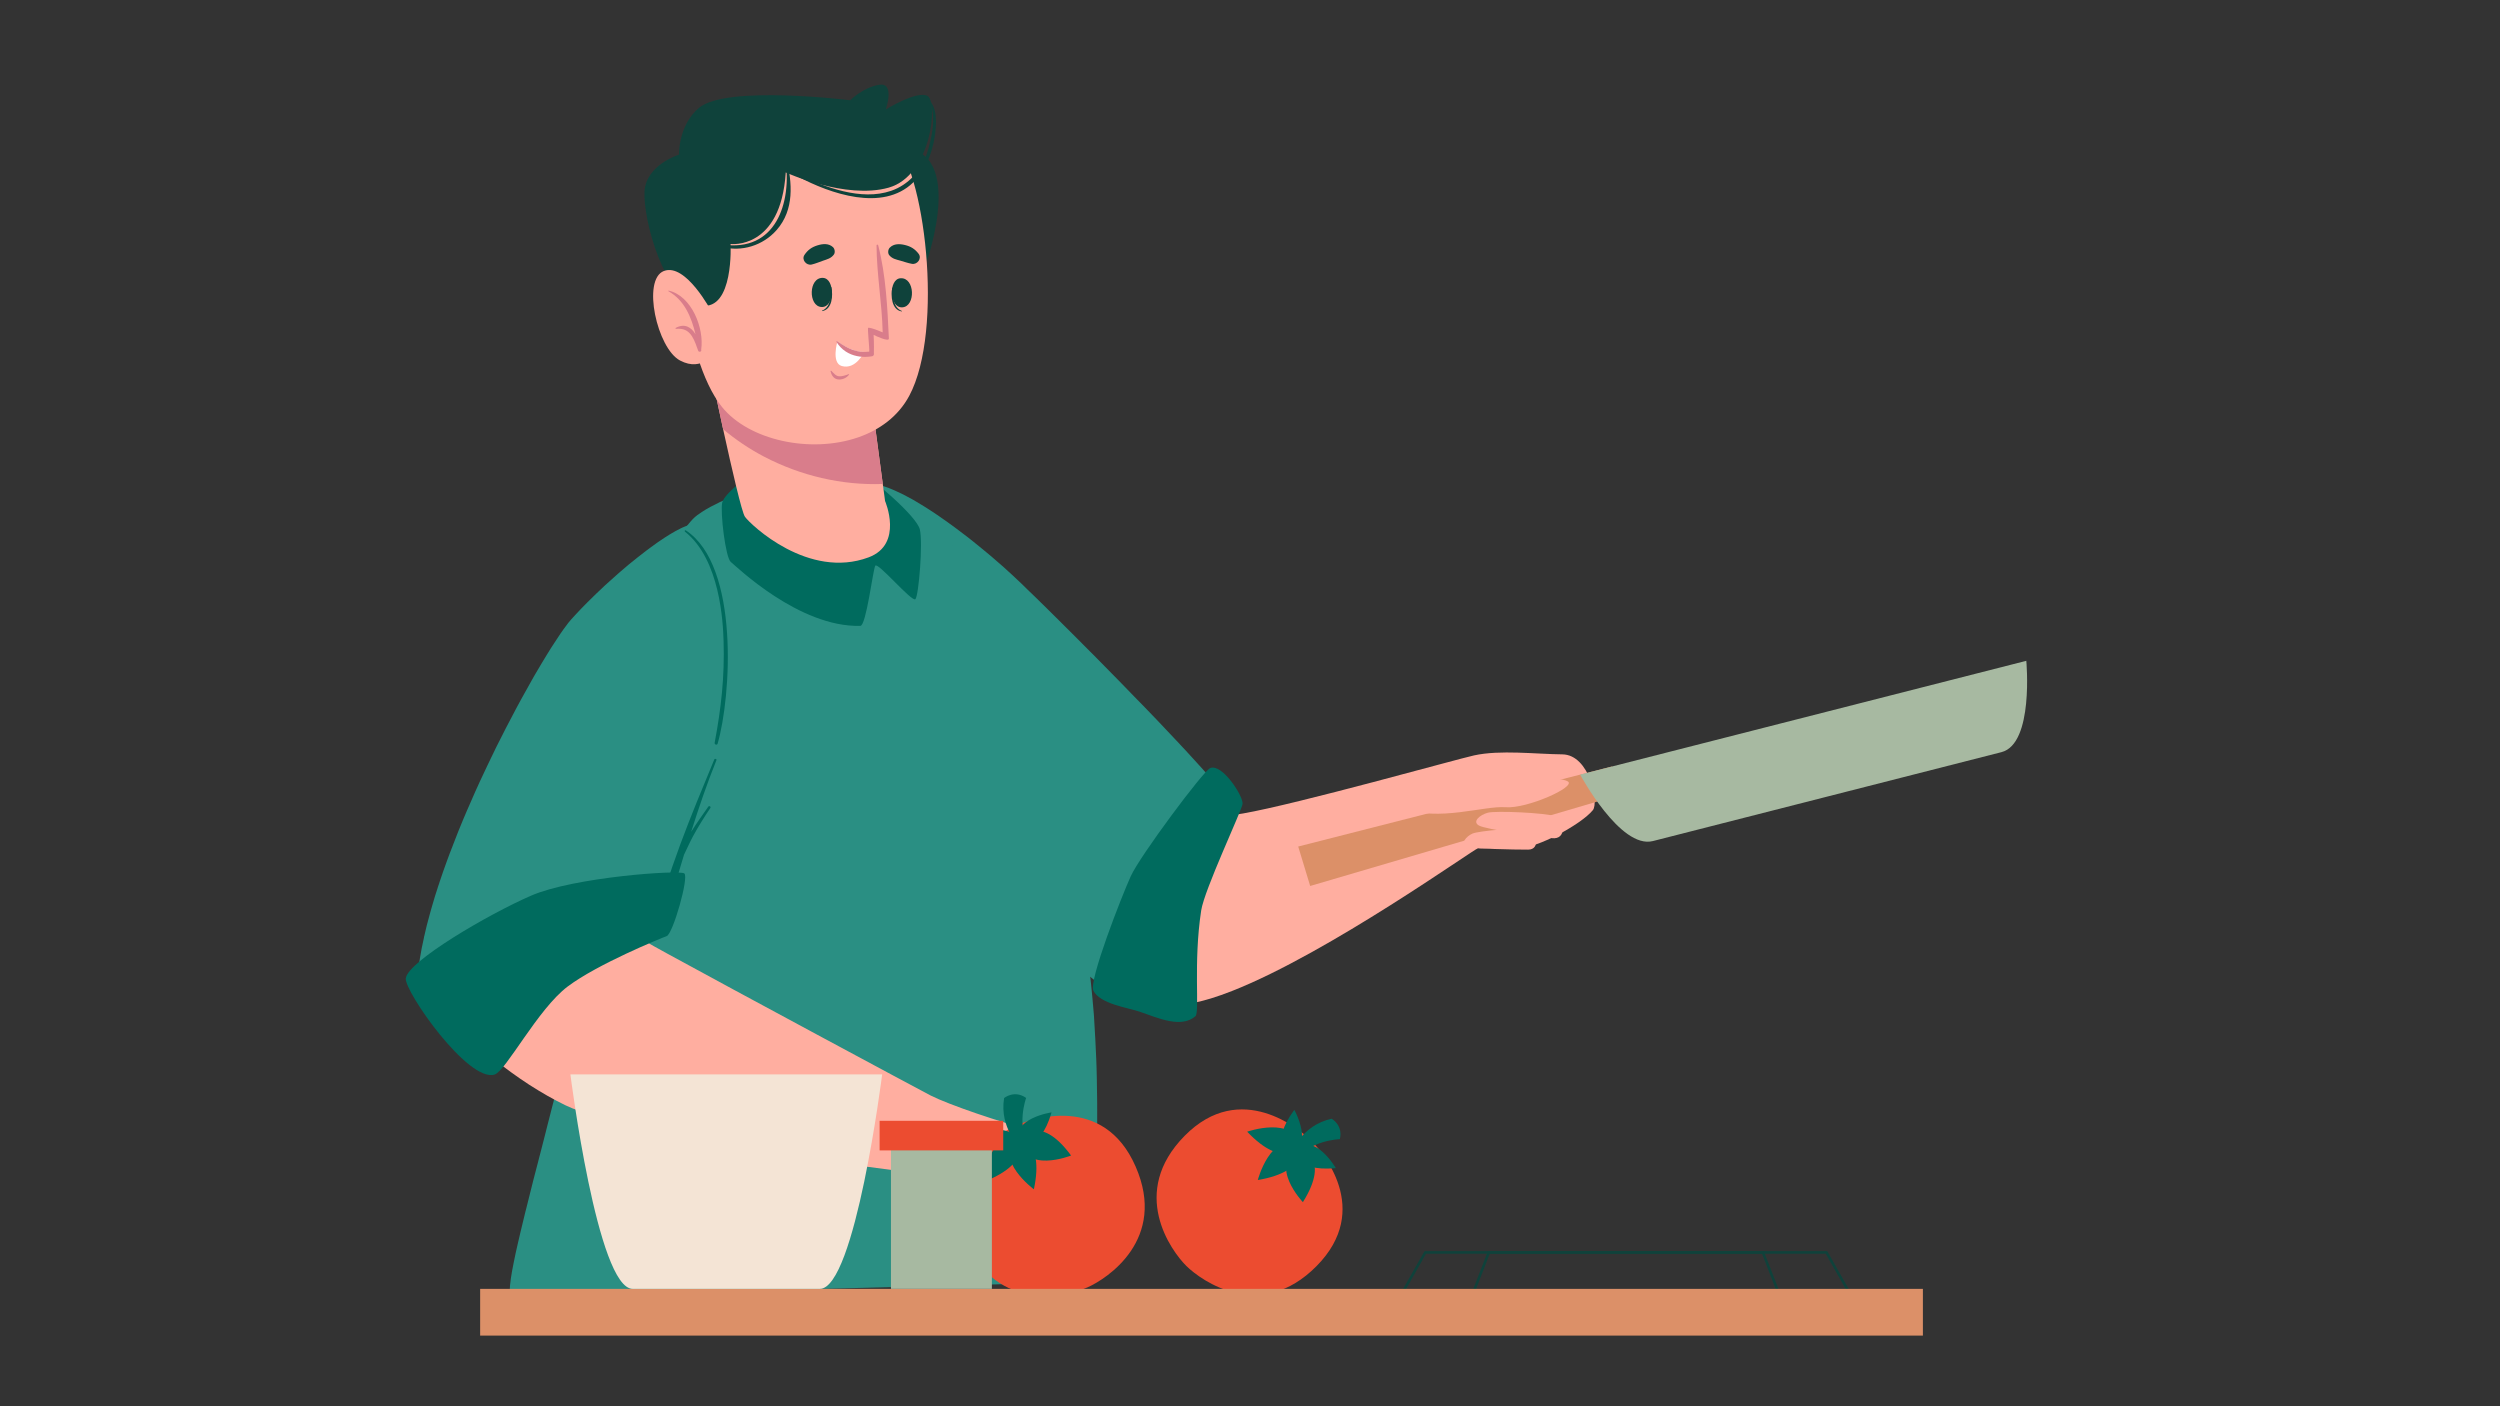 <svg xmlns="http://www.w3.org/2000/svg" xmlns:xlink="http://www.w3.org/1999/xlink" viewBox="0 0 1920 1080" width="1920" height="1080" preserveAspectRatio="xMidYMid meet" style="width: 100%; height: 100%; transform: translate3d(0px, 0px, 0px); content-visibility: visible;"><rect x="0" y="0" width="1920" height="1080" fill="#333333" stroke="none"/><defs><clipPath id="__lottie_element_1675"><rect width="1920" height="1080" x="0" y="0"></rect></clipPath></defs><g clip-path="url(#__lottie_element_1675)"><g style="display: block;" transform="matrix(0.997,-0.075,0.075,0.997,1294.804,418.919)" opacity="5.682270369788966e-9"><g opacity="1" transform="matrix(1,0,0,1,135.484,84)"><path fill="rgb(244,228,213)" fill-opacity="1" d=" M88.169,41.211 C54.141,56.032 13.039,60.712 -23.854,67.161 C-44.084,70.646 -64.372,73.869 -84.719,76.73 C-93.957,78.081 -103.253,79.278 -112.549,80.474 C-118.22,81.202 -127.167,83.75 -132.896,81.878 C-134.184,81.462 -135.234,80.473 -135.234,79.174 C-135.234,78.81 -135.235,78.497 -135.177,78.134 C-135.119,75.117 -38.002,57.309 -7.834,28.367 C7.494,13.662 22.042,-11.309 10.407,-31.227 C3.449,-43.083 -12.562,-46.033 -26.251,-43.656 C-40.56,-41.17 -56.64,-28.007 -43.968,-21.294 C-42.506,-23.27 -38.296,-22.075 -39.406,-19.579 C-42.662,-13.625 -58.525,-8.087 -65.6,-16.771 C-76.942,-30.603 -63.859,-52.221 -51.522,-60.021 C-19.015,-80.562 44.085,-83.749 63.379,-44.747 C77.411,-52.6 94.599,-47.557 99.803,-33.568 C113.191,-42.824 130.266,-29.927 132.078,-15.574 C135.235,9.803 111.849,30.967 88.169,41.211z"></path></g></g><g transform="matrix(0.997,-0.075,0.075,0.997,875.876,558.431)" opacity="1" style="display: block;"><g opacity="1" transform="matrix(1,0,0,1,173.631,127.708)"><path fill="rgb(255,174,160)" fill-opacity="1" d=" M-113.673,-55.717 C-112.468,-54.856 -107.53,-54.97 -100.067,-55.659 C-57.698,-59.793 67.688,-85.112 80.318,-86.833 C100.642,-89.704 127.165,-84.308 148.006,-82.529 C168.788,-80.691 173.381,-43.545 168.1,-38.034 C158.053,-27.471 122.056,-11.855 110.689,-13.635 C99.321,-15.3 80.318,-14.668 77.964,-15.472 C75.266,-15.472 -41.967,55.948 -118.61,79.658 C-142.149,86.949 -162.013,89.705 -173.381,84.48"></path></g><g opacity="1" transform="matrix(1,0,0,1,238.95,94.381)"><path fill="rgb(220,144,104)" fill-opacity="1" d=" M125.003,-14.968 C125.003,-14.968 -118.109,37.076 -118.109,37.076 C-118.109,37.076 -125.003,6.17 -125.003,6.17 C-125.003,6.17 120.071,-37.076 120.071,-37.076 C120.071,-37.076 125.003,-14.968 125.003,-14.968z"></path></g><g opacity="1" transform="matrix(1,0,0,1,508.799,60.773)"><path fill="rgb(167,185,161)" fill-opacity="1" d=" M173.552,-60.523 C173.552,-60.523 174.728,3.516 149.259,8.011 C123.791,12.505 13.2,32.02 13.2,32.02 C13.2,32.02 -97.393,51.536 -122.862,56.03 C-148.331,60.523 -174.728,0.935 -174.728,0.935 C-174.728,0.935 173.552,-60.523 173.552,-60.523z"></path></g><g opacity="1" transform="matrix(1,0,0,1,251.255,68.38)"><path fill="rgb(255,174,160)" fill-opacity="1" d=" M-24.22,-18.076 C-18.001,-20.469 6.841,-21.39 14.174,-17.201 C31.755,-7.153 66.919,-6.795 73.019,-2.131 C79.119,2.534 40.008,16.528 23.861,14.017 C7.715,11.505 -29.066,21.39 -54.092,8.912 C-79.119,-3.565 -24.22,-18.076 -24.22,-18.076z"></path></g><g opacity="1" transform="matrix(1,0,0,1,268.961,107.741)"><path fill="rgb(255,174,160)" fill-opacity="1" d=" M20.867,8.436 C10.041,7.601 -21.422,4.809 -26.076,2.285 C-30.73,-0.241 -25.75,-5.251 -20.864,-7.045 C-15.978,-8.838 15.943,-9.198 22.133,-7.045 C28.321,-4.892 30.73,9.198 20.867,8.436z"></path></g><g opacity="1" transform="matrix(1,0,0,1,284.366,97.736)"><path fill="rgb(255,174,160)" fill-opacity="1" d=" M24.327,11.011 C11.536,8.442 -25.587,0.583 -30.782,-2.865 C-35.979,-6.313 -29.342,-10.97 -23.267,-12.161 C-17.192,-13.351 20.917,-8.831 27.995,-5.551 C35.074,-2.268 35.979,13.351 24.327,11.011z"></path></g></g><g transform="matrix(0.995,-0.099,0.099,0.995,645.264,373.37)" opacity="1" style="display: block;"><g opacity="1" transform="matrix(1,0,0,1,137.06,211.81)"><path fill="rgb(42,143,131)" fill-opacity="1" d=" M136.753,61.084 C136.638,63.037 134.514,66.769 130.839,72.451 C129.576,74.404 128.199,76.586 126.533,78.998 C126.476,79.112 126.361,79.283 126.247,79.456 C124.295,82.441 122.056,85.771 119.644,89.503 C118.496,91.34 117.233,93.235 115.97,95.188 C115.626,95.704 115.338,96.22 114.994,96.736 C111.894,101.617 108.564,107.015 105.004,112.928 C104.488,113.788 103.971,114.649 103.455,115.567 C102.938,116.429 102.421,117.29 101.904,118.15 C101.674,118.553 101.388,119.012 101.158,119.472 C98.23,124.523 95.187,129.921 92.029,135.662 C91.742,136.179 91.513,136.695 91.226,137.212 C89.446,140.542 87.609,143.985 85.772,147.545 C84.796,149.439 83.763,151.393 82.787,153.402 C81.695,155.526 80.605,157.707 79.514,159.946 C79.399,160.176 79.284,160.463 79.17,160.692 C76.758,165.63 74.347,170.797 71.878,176.137 C71.649,176.652 71.42,177.17 71.19,177.687 C68.836,182.91 66.425,188.307 64.128,193.876 C63.726,194.737 63.324,195.655 62.98,196.574 C62.463,197.78 61.946,199.043 61.43,200.306 C61.43,200.306 61.373,200.363 61.373,200.421 C59.995,203.75 58.674,207.138 57.296,210.583 C56.894,211.559 52.187,209.606 45.297,205.301 C43.23,204.038 41.048,202.546 38.695,200.881 C38.465,200.709 38.293,200.593 38.064,200.421 C35.365,198.469 32.437,196.287 29.509,193.876 C27.213,191.981 24.859,189.915 22.505,187.733 C21.989,187.331 21.471,186.814 20.955,186.355 C18.085,183.657 15.213,180.73 12.4,177.687 C11.942,177.17 11.482,176.652 11.023,176.137 C8.899,173.782 6.774,171.256 4.822,168.673 C3.158,166.491 1.55,164.252 0,161.955 C-0.459,161.267 -0.861,160.635 -1.32,159.946 C-1.493,159.717 -1.608,159.487 -1.78,159.257 C-3.043,157.362 -4.306,155.411 -5.626,153.402 C-8.956,148.293 -12.401,142.897 -15.961,137.212 C-16.305,136.695 -16.592,136.179 -16.936,135.662 C-17.281,135.088 -17.625,134.57 -17.97,133.996 C-18.486,133.192 -19.003,132.389 -19.519,131.527 C-21.931,127.624 -24.4,123.605 -26.925,119.472 C-28.246,117.29 -29.567,115.109 -30.887,112.928 C-32.437,110.287 -34.044,107.645 -35.652,104.946 C-37.26,102.248 -38.867,99.492 -40.475,96.736 C-40.762,96.22 -41.106,95.704 -41.393,95.188 C-41.68,94.671 -41.968,94.21 -42.254,93.693 C-45.068,88.871 -47.881,83.992 -50.694,78.998 C-51.957,76.816 -53.162,74.634 -54.425,72.451 C-55.746,70.041 -57.066,67.63 -58.444,65.219 C-58.961,64.299 -59.477,63.323 -59.995,62.405 C-61.085,60.396 -62.234,58.329 -63.324,56.262 C-63.612,55.745 -63.898,55.229 -64.185,54.712 C-67.113,49.372 -70.041,43.978 -72.797,38.523 C-73.945,36.456 -75.036,34.331 -76.127,32.264 C-76.184,32.149 -76.242,32.093 -76.299,31.979 C-78.48,27.787 -80.605,23.596 -82.729,19.404 C-83.361,18.199 -83.934,16.993 -84.509,15.787 C-84.796,15.271 -85.026,14.755 -85.312,14.238 C-88.011,8.842 -90.652,3.388 -93.235,-1.952 C-94.268,-4.134 -95.302,-6.316 -96.278,-8.497 C-97.196,-10.393 -98.058,-12.228 -98.919,-14.123 C-99.436,-15.27 -99.953,-16.419 -100.469,-17.51 C-101.559,-19.922 -102.651,-22.334 -103.684,-24.687 C-103.914,-25.204 -104.143,-25.72 -104.315,-26.236 C-106.727,-31.69 -109.023,-37.144 -111.205,-42.426 C-112.124,-44.608 -112.984,-46.79 -113.789,-48.971 C-114.822,-51.44 -115.741,-53.908 -116.659,-56.32 C-117.75,-59.305 -118.84,-62.29 -119.874,-65.162 C-120.046,-65.678 -120.218,-66.195 -120.391,-66.711 C-121.424,-69.582 -122.343,-72.395 -123.204,-75.15 C-123.548,-76.069 -123.778,-76.93 -124.065,-77.792 C-124.581,-79.399 -125.099,-81.122 -125.558,-82.901 C-126.189,-84.968 -126.763,-87.15 -127.337,-89.447 C-128.601,-94.499 -129.864,-99.952 -130.954,-105.636 C-131.069,-106.152 -131.184,-106.67 -131.242,-107.187 C-132.275,-112.412 -133.136,-117.865 -133.882,-123.377 C-134.226,-125.559 -134.514,-127.796 -134.744,-129.977 C-135.432,-135.374 -135.949,-140.772 -136.236,-146.111 C-136.293,-146.628 -136.351,-147.144 -136.351,-147.661 C-136.695,-153.229 -136.81,-158.627 -136.695,-163.851 C-136.695,-166.091 -136.581,-168.329 -136.466,-170.453 C-136.179,-176.194 -135.547,-181.647 -134.514,-186.585 C-134.456,-187.102 -134.342,-187.619 -134.169,-188.135 C-132.791,-194.565 -130.782,-200.077 -127.969,-204.325 C-126.878,-205.99 -125.73,-207.427 -124.409,-208.689 C-124.008,-209.034 -123.663,-209.377 -123.204,-209.607 C-122.458,-210.181 -121.539,-210.641 -120.62,-210.927 C-119.414,-211.329 -118.094,-211.559 -116.659,-211.559 C-114.994,-211.559 -113.214,-211.329 -111.32,-210.927 C-108.047,-210.181 -104.373,-208.803 -100.469,-206.908 C-99.953,-206.622 -99.436,-206.393 -98.919,-206.106 C-97.886,-205.589 -96.738,-204.957 -95.646,-204.325 C-91.57,-202.029 -87.207,-199.273 -82.729,-196.117 C-80.548,-194.566 -78.366,-192.959 -76.127,-191.236 C-74.806,-190.26 -73.486,-189.226 -72.108,-188.135 C-71.476,-187.619 -70.845,-187.102 -70.156,-186.585 C-66.768,-183.887 -63.382,-181.074 -59.995,-178.088 C-59.477,-177.629 -58.961,-177.227 -58.444,-176.768 C-56.09,-174.702 -53.736,-172.577 -51.383,-170.453 C-48.972,-168.271 -46.618,-166.091 -44.264,-163.851 C-43.575,-163.22 -42.943,-162.587 -42.254,-161.956 C-40.016,-159.774 -37.834,-157.65 -35.652,-155.469 C-33.011,-152.885 -30.428,-150.244 -27.901,-147.661 C-27.385,-147.144 -26.868,-146.628 -26.41,-146.111 C-24.055,-143.643 -21.759,-141.174 -19.519,-138.82 C-19.003,-138.246 -18.486,-137.671 -17.97,-137.154 C-15.731,-134.686 -13.606,-132.275 -11.54,-129.977 C-10.793,-129.117 -10.047,-128.257 -9.3,-127.395 C-8.21,-126.132 -7.061,-124.812 -5.799,-123.377 C-4.536,-121.884 -3.215,-120.276 -1.78,-118.554 C0.287,-116.143 2.468,-113.559 4.822,-110.804 C5.798,-109.598 6.774,-108.45 7.808,-107.187 C8.21,-106.67 8.669,-106.152 9.128,-105.636 C12.802,-101.215 16.764,-96.394 20.955,-91.341 C21.471,-90.71 21.989,-90.079 22.505,-89.447 C24.285,-87.322 26.064,-85.14 27.901,-82.901 C31.403,-78.652 35.021,-74.233 38.695,-69.697 C39.499,-68.721 40.302,-67.687 41.107,-66.711 C41.565,-66.195 41.967,-65.678 42.37,-65.162 C43.345,-63.956 44.321,-62.75 45.297,-61.602 C48.627,-57.411 52.072,-53.22 55.459,-48.971 C57.238,-46.79 58.961,-44.608 60.741,-42.426 C60.971,-42.14 61.2,-41.853 61.43,-41.565 C61.946,-40.934 62.463,-40.245 62.98,-39.614 C66.539,-35.136 70.098,-30.714 73.601,-26.236 C74.06,-25.72 74.462,-25.204 74.864,-24.687 C76.299,-22.907 77.734,-21.07 79.17,-19.291 C81.351,-16.478 83.59,-13.664 85.772,-10.908 C86.403,-10.104 87.035,-9.301 87.667,-8.497 C89.331,-6.258 91.054,-4.075 92.718,-1.952 C95.877,2.124 98.976,6.086 101.904,9.933 C102.421,10.621 102.938,11.309 103.455,11.998 C104.029,12.745 104.603,13.492 105.177,14.238 C105.177,14.238 106.382,15.787 106.382,15.787 C110.745,21.586 114.822,27.041 118.439,31.979 C118.841,32.552 119.242,33.125 119.644,33.643 C120.907,35.364 122.056,36.973 123.147,38.523 C124.237,40.073 125.271,41.508 126.247,42.942 C129.519,47.65 132.16,51.669 133.997,54.712 C134.284,55.286 134.571,55.803 134.858,56.262 C136.121,58.616 136.81,60.224 136.753,61.084z"></path></g><g opacity="1" transform="matrix(1,0,0,1,218.488,340.537)"><path fill="rgb(0,107,94)" fill-opacity="1" d=" M42.86,-96.923 C37.393,-95.282 -17.421,-35.206 -26.033,-20.375 C-34.644,-5.544 -66.303,56.491 -63.35,64.307 C-59.284,75.071 -37.644,80.102 -29.502,83.922 C-15.161,90.648 1.143,99.792 12.719,91.576 C16.427,88.945 14.992,50.911 25.158,11.202 C29.161,-4.433 63.432,-61.509 64.868,-67.016 C66.303,-72.523 52.429,-99.793 42.86,-96.923z"></path></g></g><g transform="matrix(1,-0.026,0.026,1,372.519,275.521)" opacity="1" style="display: block;"><g opacity="1" transform="matrix(1,0,0,1,227.712,407.338)"><path fill="rgb(42,143,131)" fill-opacity="1" d=" M227.462,149.211 C227.462,154.607 227.462,160.004 227.347,165.343 C227.405,165.859 227.405,166.376 227.347,166.894 C227.29,172.347 227.232,177.744 227.06,183.083 C227.003,185.322 226.945,187.504 226.888,189.686 C226.658,195.14 226.486,200.536 226.199,205.817 C226.199,206.335 226.142,206.851 226.142,207.368 C225.969,210.641 225.797,213.913 225.625,217.07 C225.453,219.252 225.337,221.434 225.223,223.558 C225.051,225.74 224.879,227.979 224.764,230.16 C224.304,235.73 223.902,241.125 223.386,246.292 C223.329,246.81 223.271,247.326 223.271,247.843 C222.697,253.526 222.123,258.923 221.491,264.032 C221.204,266.329 220.918,268.51 220.63,270.635 C220.113,274.309 219.596,277.754 219.023,281.026 C218.736,283.035 218.391,284.93 218.046,286.768 C217.932,287.284 217.875,287.801 217.76,288.317 C216.497,294.862 215.119,300.316 213.684,304.507 C212.708,307.32 211.731,309.502 210.755,311.109 C210.124,312.028 209.493,312.774 208.861,313.234 C208.861,313.234 -226.486,313.234 -226.486,313.234 C-226.888,312.832 -227.175,312.143 -227.29,311.109 C-227.462,309.617 -227.405,307.377 -227.06,304.507 C-226.888,302.899 -226.6,301.063 -226.257,299.053 C-225.739,295.953 -224.994,292.336 -224.075,288.317 C-223.959,287.801 -223.846,287.284 -223.73,286.768 C-222.64,281.944 -221.319,276.49 -219.769,270.635 C-219.769,270.52 -219.711,270.348 -219.654,270.233 C-219.195,268.224 -218.621,266.157 -218.047,264.032 C-216.726,258.923 -215.234,253.526 -213.684,247.843 C-213.568,247.326 -213.396,246.81 -213.224,246.292 C-211.846,241.125 -210.353,235.73 -208.746,230.16 C-208.172,227.979 -207.54,225.797 -206.909,223.558 C-205.761,219.654 -204.67,215.635 -203.465,211.616 C-203.062,210.181 -202.661,208.804 -202.259,207.368 C-202.143,206.966 -202.029,206.565 -201.914,206.105 C-201.914,206.048 -201.857,205.933 -201.8,205.817 C-200.307,200.536 -198.814,195.197 -197.207,189.686 C-196.575,187.504 -195.944,185.265 -195.369,183.083 C-193.819,177.744 -192.269,172.347 -190.776,166.894 C-190.604,166.376 -190.432,165.859 -190.317,165.343 C-188.767,160.004 -187.275,154.607 -185.724,149.211 C-185.724,149.211 -185.724,149.096 -185.724,149.096 C-185.093,146.914 -184.518,144.79 -183.887,142.608 C-182.394,137.212 -180.901,131.815 -179.41,126.419 C-179.351,126.131 -179.294,125.845 -179.18,125.558 C-179.121,125.327 -179.065,125.098 -179.008,124.869 C-177.515,119.472 -176.08,114.018 -174.644,108.679 C-174.07,106.497 -173.496,104.315 -172.922,102.134 C-171.487,96.68 -170.051,91.283 -168.731,85.944 C-168.558,85.428 -168.444,84.91 -168.329,84.395 C-166.951,78.882 -165.631,73.543 -164.368,68.204 C-163.851,66.31 -163.449,64.472 -162.99,62.577 C-162.932,62.29 -162.817,61.946 -162.76,61.659 C-162.3,59.765 -161.898,57.813 -161.44,55.976 C-160.636,52.416 -159.832,48.914 -159.085,45.469 C-159.085,45.469 -158.741,43.919 -158.741,43.919 C-157.536,38.351 -156.445,32.954 -155.469,27.73 C-155.01,25.548 -154.608,23.366 -154.263,21.185 C-153.23,15.501 -152.369,10.104 -151.68,4.994 C-151.565,4.478 -151.507,3.961 -151.45,3.444 C-151.048,0.401 -150.704,-2.584 -150.416,-5.396 C-150.187,-7.809 -149.957,-10.277 -149.67,-12.745 C-149.44,-14.87 -149.211,-17.052 -148.981,-19.291 C-148.35,-24.572 -147.718,-29.969 -146.972,-35.48 C-146.914,-35.997 -146.857,-36.514 -146.742,-37.03 C-146.283,-40.705 -145.767,-44.436 -145.249,-48.226 C-145.02,-49.891 -144.79,-51.556 -144.503,-53.221 C-144.216,-55.345 -143.872,-57.583 -143.527,-59.765 C-142.724,-65.104 -141.862,-70.501 -140.944,-75.955 C-140.829,-76.472 -140.771,-76.988 -140.657,-77.505 C-140.025,-81.179 -139.394,-84.853 -138.705,-88.585 C-138.418,-90.251 -138.131,-91.973 -137.787,-93.695 C-137.385,-95.877 -136.983,-98.059 -136.523,-100.239 C-135.547,-105.636 -134.456,-111.033 -133.308,-116.43 C-133.25,-116.946 -133.136,-117.463 -133.021,-117.979 C-131.872,-123.376 -130.725,-128.772 -129.519,-134.169 C-129.002,-136.351 -128.543,-138.533 -128.026,-140.714 C-126.763,-146.168 -125.443,-151.565 -124.065,-156.905 C-123.95,-157.421 -123.835,-157.938 -123.663,-158.455 C-123.319,-159.948 -122.917,-161.497 -122.515,-162.99 C-121.998,-164.942 -121.481,-166.951 -120.965,-168.903 C-120.448,-170.798 -119.932,-172.75 -119.415,-174.644 C-118.784,-176.826 -118.152,-179.007 -117.52,-181.189 C-115.97,-186.7 -114.363,-192.097 -112.64,-197.379 C-112.526,-197.895 -112.353,-198.412 -112.181,-198.929 C-110.401,-204.497 -108.564,-209.894 -106.67,-215.119 C-106.67,-215.119 -104.775,-220.286 -104.775,-220.286 C-104.602,-220.745 -104.431,-221.205 -104.258,-221.721 C-102.306,-226.888 -100.297,-231.826 -98.23,-236.533 C-98.058,-236.992 -97.886,-237.452 -97.656,-237.853 C-97.426,-238.37 -97.197,-238.887 -96.967,-239.404 C-94.384,-245.203 -91.743,-250.657 -89.044,-255.593 C-87.781,-257.891 -86.461,-260.072 -85.198,-262.196 C-84.164,-263.918 -83.131,-265.525 -82.04,-267.076 C-81.523,-267.88 -81.007,-268.683 -80.49,-269.43 C-78.079,-272.759 -75.667,-275.745 -73.199,-278.329 C-72.683,-278.902 -72.223,-279.419 -71.706,-279.878 C-71.706,-279.878 -71.189,-280.395 -71.189,-280.395 C-69.468,-282.06 -67.114,-283.782 -64.3,-285.447 C-62.349,-286.71 -60.109,-287.916 -57.756,-289.122 C-53.105,-291.476 -47.824,-293.83 -42.197,-296.068 C-41.968,-296.183 -41.795,-296.241 -41.565,-296.355 C-41.049,-296.528 -40.532,-296.757 -40.015,-296.987 C-34.791,-298.996 -29.394,-300.891 -23.997,-302.67 C-23.94,-302.67 -23.883,-302.728 -23.826,-302.728 C-21.644,-303.474 -19.462,-304.164 -17.281,-304.852 C-11.597,-306.632 -6.086,-308.182 -1.091,-309.503 C-0.574,-309.617 -0.057,-309.732 0.46,-309.905 C7.176,-311.569 12.917,-312.718 16.65,-313.062 C17.511,-313.176 18.314,-313.234 18.946,-313.234 C20.324,-313.234 21.759,-313.176 23.194,-313.062 C28.246,-312.775 33.7,-311.741 39.384,-310.134 C39.9,-310.019 40.417,-309.847 40.934,-309.675 C46.158,-308.125 51.612,-306.115 57.124,-303.762 C57.928,-303.36 58.732,-303.015 59.535,-302.67 C60.913,-302.039 62.291,-301.407 63.669,-300.719 C66.712,-299.226 69.754,-297.676 72.74,-296.068 C75.151,-294.748 77.505,-293.37 79.858,-291.992 C80.375,-291.705 80.892,-291.36 81.409,-291.074 C86.978,-287.687 92.374,-284.126 97.598,-280.338 C97.828,-280.223 98,-280.051 98.23,-279.878 C98.919,-279.419 99.666,-278.845 100.355,-278.329 C101.674,-277.41 102.938,-276.434 104.201,-275.458 C109.827,-271.095 115.051,-266.617 119.702,-262.196 C119.931,-262.024 120.161,-261.794 120.333,-261.622 C120.85,-261.105 121.367,-260.588 121.883,-260.129 C123.433,-258.579 124.926,-257.086 126.304,-255.593 C126.878,-254.962 127.452,-254.33 128.026,-253.699 C130.782,-250.657 133.71,-245.776 136.868,-239.404 C137.097,-238.887 137.384,-238.37 137.614,-237.853 C137.786,-237.509 137.958,-237.107 138.073,-236.763 C140.198,-232.342 142.321,-227.29 144.561,-221.721 C144.561,-221.664 144.618,-221.549 144.675,-221.434 C145.479,-219.425 146.283,-217.301 147.087,-215.119 C148.982,-210.067 150.933,-204.613 152.885,-198.929 C153.058,-198.412 153.23,-197.895 153.402,-197.379 C155.181,-192.212 156.961,-186.815 158.741,-181.189 C159.43,-179.064 160.119,-176.883 160.808,-174.702 C160.808,-174.702 160.808,-174.644 160.808,-174.644 C161.325,-173.037 161.841,-171.486 162.358,-169.879 C163.506,-166.147 164.655,-162.301 165.803,-158.455 C165.975,-157.938 166.147,-157.421 166.262,-156.905 C167.87,-151.622 169.477,-146.226 171.085,-140.714 C171.716,-138.59 172.347,-136.351 172.979,-134.169 C174.529,-128.83 176.022,-123.434 177.572,-117.979 C177.744,-117.463 177.859,-116.946 178.031,-116.43 C178.203,-115.798 178.375,-115.109 178.548,-114.477 C179.868,-109.713 181.189,-105.005 182.509,-100.239 C183.141,-98.059 183.714,-95.877 184.346,-93.695 C184.576,-92.662 184.863,-91.685 185.15,-90.652 C186.356,-86.289 187.562,-81.868 188.71,-77.505 C188.825,-76.988 188.997,-76.472 189.111,-75.955 C190.604,-70.559 192.04,-65.104 193.475,-59.765 C194.049,-57.583 194.623,-55.401 195.197,-53.221 C196.632,-47.709 198.067,-42.311 199.503,-37.03 C199.617,-36.514 199.79,-35.997 199.905,-35.48 C200.364,-33.7 200.823,-31.921 201.282,-30.198 C201.799,-28.247 202.316,-26.294 202.833,-24.4 C203.292,-22.678 203.694,-20.955 204.153,-19.291 C204.728,-17.052 205.301,-14.87 205.876,-12.745 C207.368,-7.119 208.803,-1.723 210.181,3.444 C210.296,3.961 210.411,4.478 210.584,4.994 C212.076,10.735 213.511,16.133 214.889,21.185 C215.119,22.045 215.348,22.849 215.578,23.653 C215.922,24.974 216.267,26.294 216.611,27.73 C217.473,31.232 218.276,34.963 219.023,38.866 C219.367,40.532 219.654,42.196 219.998,43.919 C220.056,44.436 220.171,44.952 220.228,45.469 C221.089,50.637 221.893,56.033 222.582,61.659 C222.869,63.783 223.099,65.965 223.329,68.204 C223.96,73.429 224.477,78.825 224.879,84.395 C224.936,84.91 224.993,85.428 224.993,85.944 C225.223,88.815 225.453,91.685 225.625,94.67 C225.797,97.139 225.969,99.607 226.084,102.134 C226.256,104.315 226.314,106.497 226.486,108.679 C226.716,114.018 226.888,119.415 227.003,124.869 C227.06,125.386 227.06,125.902 227.06,126.419 C227.232,131.758 227.347,137.212 227.405,142.608 C227.405,144.79 227.462,147.029 227.462,149.211z"></path></g><g opacity="1" transform="matrix(1,0,0,1,254.928,146.469)"><path fill="rgb(0,107,94)" fill-opacity="1" d=" M-34.223,-61.752 C-49.363,-56.939 -73.976,-38.787 -75.784,-31.344 C-77.592,-23.9 -74.337,11.071 -70.361,14.415 C-66.386,17.76 -19.292,66.079 27.801,66.029 C32.266,66.024 38.545,23.45 40.402,20.175 C42.259,16.9 67.967,49.243 70.569,46.636 C73.171,44.028 77.591,3.262 75.348,-6.865 C73.105,-16.991 40.704,-46.351 26.556,-55.638 C12.407,-64.924 -20.608,-66.08 -34.223,-61.752z"></path></g><g opacity="1" transform="matrix(1,0,0,1,244.033,88.154)"><path fill="rgb(255,174,160)" fill-opacity="1" d=" M48.721,-77.642 C48.721,-77.642 58.703,15.734 58.703,15.734 C58.703,15.734 58.729,15.885 58.729,15.885 C58.729,15.885 60.134,29 60.134,29 C60.134,29 73.628,62.567 46.347,71.936 C-0.144,87.903 -43.263,44.79 -47.706,38.332 C-49.987,35.022 -56.706,2.029 -62.738,-29.354 C-68.493,-59.332 -73.628,-87.904 -73.628,-87.904 C-73.628,-87.904 -59.972,-86.745 -59.972,-86.745 C-59.972,-86.745 48.721,-77.642 48.721,-77.642z"></path></g><g opacity="1" transform="matrix(1,0,0,1,236.583,52.306)"><path fill="rgb(217,125,139)" fill-opacity="1" d=" M56.17,-41.794 C56.17,-41.794 66.153,51.582 66.153,51.582 C66.153,51.582 66.179,51.733 66.179,51.733 C34.722,52.056 3.277,43.812 -24.553,28.315 C-35.699,22.075 -45.953,14.75 -55.288,6.493 C-61.043,-23.485 -66.179,-52.056 -66.179,-52.056 C-66.179,-52.056 -52.522,-50.897 -52.522,-50.897 C-52.522,-50.897 56.17,-41.794 56.17,-41.794z"></path></g></g><g transform="matrix(0.999,0.052,-0.052,0.999,331.241,711.291)" opacity="1" style="display: block;"><g opacity="1" transform="matrix(1,0,0,1,279.267,99.829)"><path fill="rgb(255,174,160)" fill-opacity="1" d=" M-112.984,-99.579 C-113.271,-97.455 -113.214,-96.135 -112.64,-95.79 C-111.721,-95.216 -105.922,-92.402 -96.794,-87.982 C-47.593,-64.271 98.977,4.908 110.459,10.133 C124.181,16.219 165.287,28.103 191.409,33.098 C209.837,36.6 279.017,78.682 272.817,86.146 C266.675,93.551 230.333,81.553 203.924,83.964 C193.762,84.94 157.077,99.579 136.639,91.886 C125.099,87.466 99.264,68.521 95.704,69.381 C92.145,70.242 -119.471,53.134 -169.19,32.179 C-178.777,28.16 -188.422,23.223 -197.895,17.826 C-237.508,-5.081 -272.931,-37.288 -279.017,-53.306"></path></g></g><g transform="matrix(1,0.023,-0.023,1,318.811,396.385)" opacity="1" style="display: block;"><g opacity="1" transform="matrix(1,0,0,1,125.224,209.398)"><path fill="rgb(42,143,131)" fill-opacity="1" d=" M115.167,-105.923 C115.167,-100.412 115.108,-95.015 114.936,-89.733 C114.936,-89.216 114.936,-88.7 114.878,-88.183 C114.764,-82.614 114.477,-77.16 114.19,-71.993 C114.075,-69.754 113.96,-67.572 113.788,-65.447 C113.443,-59.65 112.984,-54.195 112.525,-49.258 C112.467,-48.741 112.467,-48.225 112.41,-47.708 C111.778,-41.335 111.147,-35.824 110.573,-31.518 C110.229,-28.877 109.884,-26.695 109.597,-24.974 C109.539,-24.514 109.424,-24.112 109.367,-23.71 C108.735,-20.438 107.53,-15.213 105.808,-8.783 C105.692,-8.267 105.579,-7.75 105.464,-7.234 C104.66,-4.191 103.741,-0.86 102.822,2.641 C102.248,4.708 101.674,6.775 101.1,8.957 C100.468,11.08 99.895,13.262 99.263,15.501 C98.287,18.889 97.311,22.39 96.277,25.95 C95.761,27.845 95.187,29.739 94.612,31.691 C94.498,32.208 94.326,32.724 94.154,33.241 C92.604,38.639 90.996,44.092 89.446,49.431 C88.757,51.67 88.067,53.851 87.436,55.976 C85.713,61.602 84.049,67.056 82.441,72.166 C82.269,72.682 82.097,73.199 81.924,73.716 C81.293,75.725 80.719,77.678 80.087,79.514 C79.571,81.237 79.054,82.845 78.538,84.394 C77.906,86.347 77.275,88.183 76.701,89.906 C75.897,92.317 75.15,94.499 74.404,96.451 C72.509,101.905 71.017,105.464 70.27,106.383 C69.409,107.416 66.596,108.736 62.348,110.516 C60.854,111.206 59.132,111.894 57.295,112.64 C56.836,112.812 56.319,113.043 55.802,113.215 C55.056,113.559 54.195,113.847 53.391,114.19 C49.315,115.855 44.665,117.75 39.613,119.989 C39.096,120.161 38.579,120.391 38.062,120.62 C32.953,122.86 27.5,125.386 21.874,128.199 C20.496,128.888 19.06,129.634 17.624,130.381 C16.878,130.782 16.074,131.184 15.328,131.643 C12.228,133.308 9.07,135.089 5.855,136.926 C3.616,138.246 1.377,139.624 -0.862,141.059 C-1.379,141.403 -1.895,141.748 -2.411,142.093 C-7.636,145.479 -12.803,149.154 -17.741,153.116 C-18.028,153.345 -18.315,153.574 -18.602,153.805 C-18.946,154.092 -19.29,154.379 -19.691,154.666 C-21.529,156.216 -23.367,157.823 -25.146,159.488 C-29.108,162.99 -32.896,166.836 -36.341,170.855 C-38.121,172.807 -39.786,174.874 -41.336,176.941 C-41.509,177.113 -41.624,177.227 -41.681,177.4 C-42.141,177.917 -42.542,178.433 -42.887,178.951 C-46.274,183.544 -49.316,188.423 -51.842,193.591 C-52.187,194.107 -52.474,194.624 -52.703,195.14 C-54.885,199.503 -56.723,204.153 -58.215,208.976 C-58.273,209.148 -58.56,209.091 -59.077,208.861 C-60.225,208.402 -62.578,206.909 -65.678,204.613 C-68.893,202.26 -73.027,198.987 -77.448,195.14 C-77.965,194.624 -78.538,194.107 -79.169,193.591 C-80.03,192.844 -80.893,192.04 -81.811,191.179 C-82.328,190.72 -82.845,190.26 -83.361,189.686 C-87.38,185.955 -91.456,181.764 -95.302,177.4 C-96.794,175.735 -98.23,174.07 -99.552,172.348 C-99.954,171.831 -100.355,171.372 -100.757,170.855 C-102.709,168.387 -104.487,165.803 -106.152,163.277 C-107.99,160.406 -109.598,157.536 -110.919,154.666 C-111.206,154.149 -111.436,153.632 -111.607,153.116 C-114.019,147.547 -115.167,142.15 -114.65,137.098 C-114.65,137.098 -114.65,136.926 -114.65,136.926 C-114.42,134.802 -114.134,132.562 -113.789,130.381 C-113.101,125.156 -112.182,119.76 -111.034,114.19 C-111.034,113.674 -110.919,113.157 -110.746,112.64 C-109.713,107.358 -108.507,101.962 -107.072,96.451 C-106.842,95.245 -106.497,94.04 -106.152,92.776 C-105.923,91.801 -105.693,90.882 -105.406,89.906 C-104.028,84.566 -102.48,79.17 -100.814,73.716 C-100.7,73.199 -100.527,72.682 -100.297,72.166 C-100.126,71.305 -99.838,70.501 -99.552,69.639 C-98.173,65.104 -96.68,60.569 -95.13,55.976 C-95.13,55.976 -92.892,49.431 -92.892,49.431 C-90.997,44.035 -89.044,38.639 -87.035,33.241 C-86.863,32.724 -86.634,32.208 -86.462,31.691 C-85.428,28.993 -84.395,26.295 -83.361,23.597 C-82.845,22.333 -82.328,21.013 -81.811,19.692 C-81.237,18.314 -80.721,16.879 -80.146,15.501 C-79.285,13.32 -78.367,11.139 -77.448,8.957 C-75.267,3.503 -72.969,-1.894 -70.673,-7.234 C-70.443,-7.75 -70.213,-8.267 -69.983,-8.783 C-68.548,-12.056 -67.113,-15.271 -65.678,-18.485 C-64.759,-20.667 -63.784,-22.849 -62.751,-24.974 C-61.775,-27.155 -60.799,-29.337 -59.766,-31.518 C-59.536,-32.034 -59.307,-32.552 -59.077,-33.069 C-56.723,-38.064 -54.426,-42.944 -52.073,-47.708 C-51.843,-48.225 -51.613,-48.741 -51.326,-49.258 C-48.628,-54.827 -45.929,-60.224 -43.289,-65.447 C-43.174,-65.678 -43.002,-65.965 -42.887,-66.194 C-42.37,-67.228 -41.853,-68.261 -41.336,-69.237 C-40.877,-70.156 -40.361,-71.074 -39.901,-71.993 C-36.973,-77.676 -34.102,-83.073 -31.346,-88.183 C-31.001,-88.7 -30.772,-89.216 -30.486,-89.733 C-28.649,-93.063 -26.869,-96.221 -25.146,-99.263 C-23.827,-101.56 -22.562,-103.798 -21.299,-105.923 C-20.381,-107.53 -19.463,-109.023 -18.602,-110.516 C-18.2,-111.204 -17.798,-111.836 -17.396,-112.467 C-13.32,-119.185 -9.76,-124.696 -6.833,-128.657 C-6.431,-129.232 -6.086,-129.748 -5.742,-130.207 C-4.938,-131.241 -4.192,-132.159 -3.56,-132.906 C-3.216,-133.365 -2.813,-133.767 -2.411,-134.226 C-1.895,-134.8 -1.379,-135.432 -0.862,-136.006 C2.066,-139.393 5.282,-142.838 8.669,-146.398 C10.736,-148.579 12.917,-150.818 15.099,-152.999 C15.156,-153.057 15.27,-153.172 15.328,-153.229 C17.452,-155.411 19.634,-157.535 21.874,-159.717 C25.146,-162.875 28.533,-166.032 31.921,-169.132 C32.495,-169.649 33.068,-170.109 33.642,-170.682 C35.078,-172.003 36.57,-173.323 38.062,-174.643 C38.579,-175.046 39.096,-175.505 39.613,-176.021 C44.033,-179.811 48.454,-183.485 52.703,-186.872 C53.736,-187.734 54.769,-188.537 55.802,-189.283 C57.697,-190.776 59.535,-192.154 61.314,-193.474 C61.658,-193.704 62.003,-193.991 62.348,-194.22 C68.318,-198.527 73.83,-202.086 78.538,-204.497 C79.054,-204.784 79.571,-205.071 80.087,-205.301 C86.345,-208.287 90.996,-209.148 93.177,-206.966 C94.268,-205.875 95.301,-204.727 96.277,-203.464 C98.517,-200.593 100.468,-197.263 102.248,-193.474 C102.42,-193.072 102.593,-192.671 102.822,-192.269 C103.568,-190.547 104.257,-188.767 104.946,-186.872 C106.726,-181.935 108.276,-176.481 109.539,-170.682 C109.654,-170.166 109.769,-169.649 109.827,-169.132 C110.917,-163.965 111.778,-158.569 112.467,-152.999 C112.812,-150.818 113.041,-148.636 113.271,-146.398 C113.788,-141.115 114.247,-135.662 114.534,-130.207 C114.534,-129.691 114.592,-129.174 114.592,-128.657 C114.878,-123.261 115.05,-117.864 115.108,-112.467 C115.166,-110.286 115.167,-108.104 115.167,-105.923z"></path></g><g opacity="1" transform="matrix(1,0,0,1,212.804,249.959)"><path fill="rgb(0,107,94)" fill-opacity="1" d=" M17.351,-32.124 C13.287,-25.991 8.756,-19.363 4.641,-12.475 C10.091,-31.162 15.93,-49.719 22.782,-67.907 C23.181,-68.965 21.497,-69.411 21.096,-68.372 C4.247,-24.707 -12.962,18.666 -22.495,64.705 C-23.181,68.018 -18.351,69.411 -17.392,66.112 C-11.521,45.916 -6.094,25.519 -0.409,5.197 C1.784,0.451 3.761,-4.437 6.111,-9.037 C9.997,-16.646 14.373,-23.979 18.978,-31.173 C19.635,-32.2 18.018,-33.129 17.351,-32.124z"></path></g><g opacity="1" transform="matrix(1,0,0,1,228.443,88.221)"><path fill="rgb(0,107,94)" fill-opacity="1" d=" M-20.395,-82.072 C-21.068,-82.492 -21.655,-81.538 -21.029,-81.063 C6.465,-60.189 9.764,-12.186 10.531,2.112 C12.017,29.762 9.902,53.45 5.479,80.493 C5.254,81.865 7.397,82.492 7.772,81.083 C17.349,45.054 21.655,-55.807 -20.395,-82.072z"></path></g><g opacity="1" transform="matrix(1,0,0,1,108.479,350.349)"><path fill="rgb(0,107,94)" fill-opacity="1" d=" M-107.48,4.662 C-108.229,14.772 -57.75,83.611 -37.63,76.904 C-29.019,74.034 -5.509,25.713 16.943,8.012 C39.396,-9.691 87.236,-30.54 92.022,-32.394 C96.809,-34.247 108.229,-78.066 104.465,-80.839 C100.702,-83.612 19.78,-76.102 -12.752,-61.076 C-45.285,-46.05 -106.523,-8.255 -107.48,4.662z"></path></g></g><g transform="matrix(0.976,0.217,-0.217,0.976,518.301,25.174)" opacity="1" style="display: block;"><g opacity="1" transform="matrix(1,0,0,1,211.221,81.055)"><path fill="rgb(15,66,59)" fill-opacity="1" d=" M-27.34,-31.006 C-27.34,-31.006 15.775,48.484 15.775,48.484 C15.775,48.484 27.34,-48.485 -27.34,-31.006z"></path></g><g opacity="1" transform="matrix(1,0,0,1,139.049,155.169)"><path fill="rgb(255,174,160)" fill-opacity="1" d=" M-101.114,-59.181 C-112.682,-14.404 -79.032,87.295 -41.421,117.478 C-15.664,138.149 32.882,137.844 65.739,117.692 C80.674,108.531 92.365,95.27 97.204,78.015 C112.682,22.798 70.503,-96.484 41.615,-111.547 C-9.396,-138.149 -86.968,-113.936 -101.114,-59.181z"></path></g><g opacity="1" transform="matrix(1,0,0,1,180.33,229.855)"><path fill="rgb(217,125,139)" fill-opacity="1" d=" M-6.591,-2.44 C-4.632,-1.188 -2.55,0.663 -0.044,0.356 C2.365,0.062 4.913,-1.583 6.906,-2.876 C7.101,-3.003 7.367,-2.821 7.272,-2.588 C6.052,0.388 2.679,2.795 -0.585,2.9 C-3.773,3.003 -5.849,0.662 -7.181,-1.997 C-7.368,-2.369 -6.877,-2.623 -6.591,-2.44z"></path></g><g opacity="1" transform="matrix(1,0,0,1,183.672,213.5)"><path fill="rgb(255,255,255)" fill-opacity="1" d=" M11.526,-5.781 C11.526,-5.781 8.317,9.245 -2.995,8.547 C-11.526,8.018 -10.32,-9.245 -10.32,-9.245 C-10.32,-9.245 1.704,-3.107 11.526,-5.781z"></path></g><g opacity="1" transform="matrix(1,0,0,1,192.244,168.439)"><path fill="rgb(217,125,139)" fill-opacity="1" d=" M-19.4,36.558 C-14.367,41.663 -8.104,43.721 -1.811,43.633 C1.003,43.613 3.861,43.113 6.591,42.279 C7.137,42.153 7.671,41.979 8.143,41.766 C8.627,41.602 9.061,41.452 9.584,41.227 C10.354,40.946 10.653,40.199 10.63,39.422 C10.63,39.422 10.619,39.372 10.619,39.372 C10.563,39.123 10.517,38.926 10.411,38.69 C10.411,38.69 10.399,38.64 10.399,38.64 C10.399,38.64 10.264,38.044 10.264,38.044 C9.315,32.784 7.149,24.933 7.149,24.933 C9.259,25.492 19.922,27.845 19.197,25.141 C13.128,2.796 6.379,-22.057 -4.379,-43.013 C-4.699,-43.722 -5.805,-43.312 -5.585,-42.58 C-0.601,-20.871 8.164,-0.187 13.518,21.541 C10.161,21.007 4.631,19.876 1.906,20.503 C1.207,20.871 6.363,35.6 6.6,37.998 C6.6,37.998 6.623,38.098 6.607,38.258 C-1.949,41.214 -9.129,39.939 -18.893,35.815 C-19.48,35.533 -19.922,36.103 -19.4,36.558z"></path></g><g opacity="1" transform="matrix(1,0,0,1,108.269,101.244)"><path fill="rgb(15,66,59)" fill-opacity="1" d=" M-42.877,98.879 C-17.662,97.069 -31.283,47.845 -31.283,47.845 C-31.283,47.845 7.405,44.064 -1.855,-15.012 C-1.855,-15.012 47.576,-4.503 77.798,-20.729 C108.019,-36.954 100.739,-93.663 91.632,-96.02 C82.526,-98.379 62.662,-78.881 62.662,-78.881 C62.662,-78.881 65.269,-100.994 53.558,-96.301 C41.846,-91.606 34.459,-79.869 34.459,-79.869 C34.459,-79.869 -60.955,-70.818 -77.666,-48.98 C-90.376,-32.37 -84.871,-10.56 -84.871,-10.56 C-84.871,-10.56 -108.019,2.648 -104.551,22.983 C-101.084,43.316 -72.345,100.994 -42.877,98.879z"></path></g><g opacity="1" transform="matrix(1,0,0,1,94.403,114.282)"><path fill="rgb(15,66,59)" fill-opacity="1" d=" M10.196,-38.624 C9.974,-39.08 9.251,-38.854 9.444,-38.352 C21.923,-5.9 17.751,33.711 -23.562,36.558 C-24.764,36.64 -24.578,38.371 -23.428,38.419 C-7.758,39.08 7.113,30.643 14.794,16.633 C24.764,-1.55 18.664,-21.272 10.196,-38.624z"></path></g><g opacity="1" transform="matrix(1,0,0,1,163.64,53.616)"><path fill="rgb(15,66,59)" fill-opacity="1" d=" M36.832,-46.158 C36.671,-46.228 36.491,-45.991 36.653,-45.872 C46.771,-38.458 46.622,-16.773 45.481,-5.369 C44.065,8.805 36.758,21.551 24.844,28.844 C3.977,41.617 -25.277,37.1 -47.914,32.073 C-49.375,31.749 -48.655,33.326 -47.232,33.719 C-20.367,41.133 21.968,46.227 39.951,18.966 C47.156,8.046 49.376,-6.193 48.5,-19.151 C47.895,-28.112 45.998,-42.152 36.832,-46.158z"></path></g><g opacity="1" transform="matrix(1,0,0,1,49.664,210.243)"><path fill="rgb(255,174,160)" fill-opacity="1" d=" M24.413,-7.146 C24.413,-7.146 -3.159,-39.896 -18.232,-29.759 C-33.305,-19.622 -10.384,29.381 8.852,34.638 C28.088,39.896 33.305,22.185 33.305,22.185 C33.305,22.185 24.413,-7.146 24.413,-7.146z"></path></g><g opacity="1" transform="matrix(1,0,0,1,55.645,215.006)"><path fill="rgb(217,125,139)" fill-opacity="1" d=" M-17.292,-20.638 C-17.596,-20.639 -17.615,-20.215 -17.347,-20.133 C-3.82,-16.017 4.138,-4.531 10.077,7.586 C5.761,3.103 0.239,0.932 -5.816,6.133 C-6.135,6.405 -5.762,6.91 -5.4,6.799 C-0.156,5.174 3.783,5.754 7.779,9.711 C10.61,12.515 12.702,16.191 14.848,19.528 C15.563,20.639 17.615,19.825 17.05,18.521 C17.008,18.426 16.958,18.326 16.916,18.229 C15.75,1.558 0.725,-20.569 -17.292,-20.638z"></path></g></g><g transform="matrix(0.976,0.217,-0.217,0.976,624.521,195.337)" opacity="1" style="display: block;"><g opacity="1" transform="matrix(1,0,0,1,19.668,31.216)"><path fill="rgb(15,66,59)" fill-opacity="1" d=" M-0.611,-9.669 C-0.726,-9.913 -1.058,-9.22 -0.98,-8.946 C0.915,-2.263 1.958,5.707 -3.576,9.464 C-3.747,9.58 -3.644,9.913 -3.426,9.826 C3.748,6.924 2.255,-3.644 -0.611,-9.669z"></path></g><g opacity="1" transform="matrix(1,0,0,1,12.682,27.136)"><path fill="rgb(15,66,59)" fill-opacity="1" d=" M-1.394,-11.122 C-12.432,-9.241 -7.859,12.697 2.367,10.953 C12.432,9.238 7.858,-12.698 -1.394,-11.122z"></path></g><g opacity="1" transform="matrix(1,0,0,1,70.512,20.003)"><path fill="rgb(15,66,59)" fill-opacity="1" d=" M-5.624,-8.283 C-5.627,-8.553 -5.027,-8.073 -4.977,-7.792 C-3.776,-0.952 -1.248,6.68 5.37,7.655 C5.576,7.685 5.627,8.031 5.393,8.046 C-2.33,8.553 -5.584,-1.611 -5.624,-8.283z"></path></g><g opacity="1" transform="matrix(1,0,0,1,73.058,13.978)"><path fill="rgb(15,66,59)" fill-opacity="1" d=" M-3.582,-10.62 C7.174,-13.728 12.6,8.014 2.635,10.894 C-7.173,13.728 -12.599,-8.015 -3.582,-10.62z"></path></g></g><g transform="matrix(0.976,0.217,-0.217,0.976,621.32,171.448)" opacity="1" style="display: block;"><g opacity="1" transform="matrix(1,0,0,1,12.457,22.01)"><path fill="rgb(15,66,59)" fill-opacity="1" d=" M-3.582,8.513 C-0.75,7.139 1.631,5.398 4.29,3.75 C7.291,1.888 9.872,0.716 11.392,-2.64 C12.207,-4.44 11.148,-7.143 9.475,-8.099 C5.576,-10.326 1.337,-8.961 -2.367,-6.868 C-6.384,-4.597 -8.902,-1.819 -10.581,2.472 C-12.207,6.631 -7.316,10.326 -3.582,8.513z"></path></g><g opacity="1" transform="matrix(1,0,0,1,77.133,6.833)"><path fill="rgb(15,66,59)" fill-opacity="1" d=" M6.859,6.445 C3.714,6.583 0.792,6.187 -2.331,6.001 C-5.856,5.793 -8.685,5.989 -11.619,3.761 C-13.194,2.567 -13.548,-0.315 -12.531,-1.953 C-10.163,-5.767 -5.781,-6.583 -1.529,-6.504 C3.086,-6.419 6.62,-5.173 10.138,-2.199 C13.547,0.685 11.006,6.262 6.859,6.445z"></path></g></g><g transform="matrix(0.645,0.764,-0.764,0.645,817.531,803.813)" opacity="1" style="display: block;"><g opacity="1" transform="matrix(1,0,0,1,85.277,85.911)"><path fill="rgb(236,76,48)" fill-opacity="1" d=" M20.186,-68.294 C78.946,-50.93 72.055,4.157 67.397,19.918 C62.74,35.678 38.582,85.661 -20.178,68.296 C-78.946,50.93 -66.046,-8.093 -62.94,-18.6 C-59.448,-30.42 -38.582,-85.661 20.186,-68.294z"></path></g><g opacity="1" transform="matrix(1,0,0,1,32.016,92.906)"><path fill="rgb(0,107,94)" fill-opacity="1" d=" M-1.636,-20.492 C-1.636,-20.492 20.445,-18.31 7.672,20.492 C7.672,20.492 -20.444,-5.354 -1.636,-20.492z"></path></g><g opacity="1" transform="matrix(1,0,0,1,24.368,78.596)"><path fill="rgb(0,107,94)" fill-opacity="1" d=" M15.217,-2.555 C15.217,-2.555 16.596,15.608 -16.595,10.801 C-16.595,10.801 0.302,-15.608 15.217,-2.555z"></path></g><g opacity="1" transform="matrix(1,0,0,1,33.125,57.409)"><path fill="rgb(0,107,94)" fill-opacity="1" d=" M0.582,17.234 C0.582,17.234 17.593,10.719 -0.936,-17.234 C-0.936,-17.234 -17.592,9.327 0.582,17.234z"></path></g><g opacity="1" transform="matrix(1,0,0,1,48.97,76.965)"><path fill="rgb(0,107,94)" fill-opacity="1" d=" M-19.596,-3.48 C-19.596,-3.48 -5.455,-20.577 19.596,11.693 C19.596,11.693 -17.546,20.577 -19.596,-3.48z"></path></g><g opacity="1" transform="matrix(1,0,0,1,46.295,67.462)"><path fill="rgb(0,107,94)" fill-opacity="1" d=" M-13.763,4.204 C-13.763,4.204 -20.89,-20.133 20.889,-17.373 C20.889,-17.373 8.28,20.133 -13.763,4.204z"></path></g><g opacity="1" transform="matrix(1,0,0,1,21.095,63.488)"><path fill="rgb(0,107,94)" fill-opacity="1" d=" M16.599,12.23 C16.599,12.23 -5.322,15.559 -20.845,-2.572 C-20.845,-2.572 -20.724,-12.787 -9.992,-15.559 C-9.992,-15.559 1.877,5.118 20.845,6.378 C20.845,6.378 17.974,11.272 17.974,11.272"></path></g></g><g transform="matrix(0.886,0.463,-0.463,0.886,923.391,807.008)" opacity="1" style="display: block;"><g opacity="1" transform="matrix(1,0,0,1,86.315,85.007)"><path fill="rgb(236,76,48)" fill-opacity="1" d=" M68.075,20.911 C50.088,79.483 -4.922,72.008 -20.632,67.182 C-36.342,62.358 -86.065,37.671 -68.078,-20.902 C-50.088,-79.483 8.794,-65.955 19.267,-62.739 C31.05,-59.12 86.065,-37.67 68.075,20.911z"></path></g><g opacity="1" transform="matrix(1,0,0,1,79.852,31.8)"><path fill="rgb(0,107,94)" fill-opacity="1" d=" M20.541,-1.545 C20.541,-1.545 18.125,20.512 -20.541,7.327 C-20.541,7.327 5.603,-20.513 20.541,-1.545z"></path></g><g opacity="1" transform="matrix(1,0,0,1,94.186,24.039)"><path fill="rgb(0,107,94)" fill-opacity="1" d=" M2.483,15.383 C2.483,15.383 -15.693,16.569 -10.535,-16.569 C-10.535,-16.569 15.694,0.607 2.483,15.383z"></path></g><g opacity="1" transform="matrix(1,0,0,1,115.37,33.053)"><path fill="rgb(0,107,94)" fill-opacity="1" d=" M-17.241,0.506 C-17.241,0.506 -10.908,17.584 17.241,-0.646 C17.241,-0.646 -9.141,-17.584 -17.241,0.506z"></path></g><g opacity="1" transform="matrix(1,0,0,1,95.767,48.753)"><path fill="rgb(0,107,94)" fill-opacity="1" d=" M3.565,-19.515 C3.565,-19.515 20.512,-5.193 -12.021,19.515 C-12.021,19.515 -20.512,-17.72 3.565,-19.515z"></path></g><g opacity="1" transform="matrix(1,0,0,1,105.243,46.422)"><path fill="rgb(0,107,94)" fill-opacity="1" d=" M-4.124,-14.007 C-4.124,-14.007 20.286,-20.873 17.083,20.874 C17.083,20.874 -20.286,7.866 -4.124,-14.007z"></path></g><g opacity="1" transform="matrix(1,0,0,1,109.499,21.047)"><path fill="rgb(0,107,94)" fill-opacity="1" d=" M-12.487,16.488 C-12.487,16.488 -15.583,-5.468 2.712,-20.797 C2.712,-20.797 12.925,-20.567 15.583,-9.807 C15.583,-9.807 -5.219,1.843 -6.681,20.797 C-6.681,20.797 -11.544,17.874 -11.544,17.874"></path></g></g><g transform="matrix(1,0,0,1,368.501,824.885)" opacity="1" style="display: block;"><g opacity="1" transform="matrix(1,0,0,1,880.172,153.842)"><path stroke-linecap="butt" stroke-linejoin="miter" fill-opacity="0" stroke-miterlimit="10" stroke="rgb(15,66,59)" stroke-opacity="1" stroke-width="2" d=" M-173.18,16.865 C-173.18,16.865 -154.062,-16.865 -154.062,-16.865 C-154.062,-16.865 154.062,-16.865 154.062,-16.865 C154.062,-16.865 173.18,16.865 173.18,16.865"></path></g><g opacity="1" transform="matrix(1,0,0,1,880.172,153.842)"><path stroke-linecap="butt" stroke-linejoin="miter" fill-opacity="0" stroke-miterlimit="10" stroke="rgb(15,66,59)" stroke-opacity="1" stroke-width="2" d=" M-118.311,16.865 C-118.311,16.865 -105.25,-16.865 -105.25,-16.865 C-105.25,-16.865 105.251,-16.865 105.251,-16.865 C105.251,-16.865 118.311,16.865 118.311,16.865"></path></g><g opacity="1" transform="matrix(1,0,0,1,554.265,182.906)"><path fill="rgb(220,144,104)" fill-opacity="1" d=" M554.015,17.941 C554.015,17.941 -554.015,17.941 -554.015,17.941 C-554.015,17.941 -554.015,-17.94 -554.015,-17.94 C-554.015,-17.94 554.015,-17.94 554.015,-17.94 C554.015,-17.94 554.015,17.941 554.015,17.941z"></path></g><g opacity="1" transform="matrix(1,0,0,1,354.511,107.734)"><path fill="rgb(167,185,161)" fill-opacity="1" d=" M38.752,57.232 C38.752,57.232 -38.752,57.232 -38.752,57.232 C-38.752,57.232 -38.752,-57.232 -38.752,-57.232 C-38.752,-57.232 38.752,-57.232 38.752,-57.232 C38.752,-57.232 38.752,57.232 38.752,57.232z"></path></g><g opacity="1" transform="matrix(1,0,0,1,354.511,47.253)"><path fill="rgb(236,76,48)" fill-opacity="1" d=" M47.467,11.382 C47.467,11.382 -47.467,11.382 -47.467,11.382 C-47.467,11.382 -47.467,-11.382 -47.467,-11.382 C-47.467,-11.382 47.467,-11.382 47.467,-11.382 C47.467,-11.382 47.467,11.382 47.467,11.382z"></path></g><g opacity="1" transform="matrix(1,0,0,1,189.282,82.608)"><path fill="rgb(244,228,213)" fill-opacity="1" d=" M119.715,-82.358 C119.715,-82.358 98.965,82.358 71.829,82.358 C71.829,82.358 0,82.358 0,82.358 C0,82.358 -71.829,82.358 -71.829,82.358 C-98.964,82.358 -119.715,-82.358 -119.715,-82.358 C-119.715,-82.358 119.715,-82.358 119.715,-82.358z"></path></g></g></g></svg>